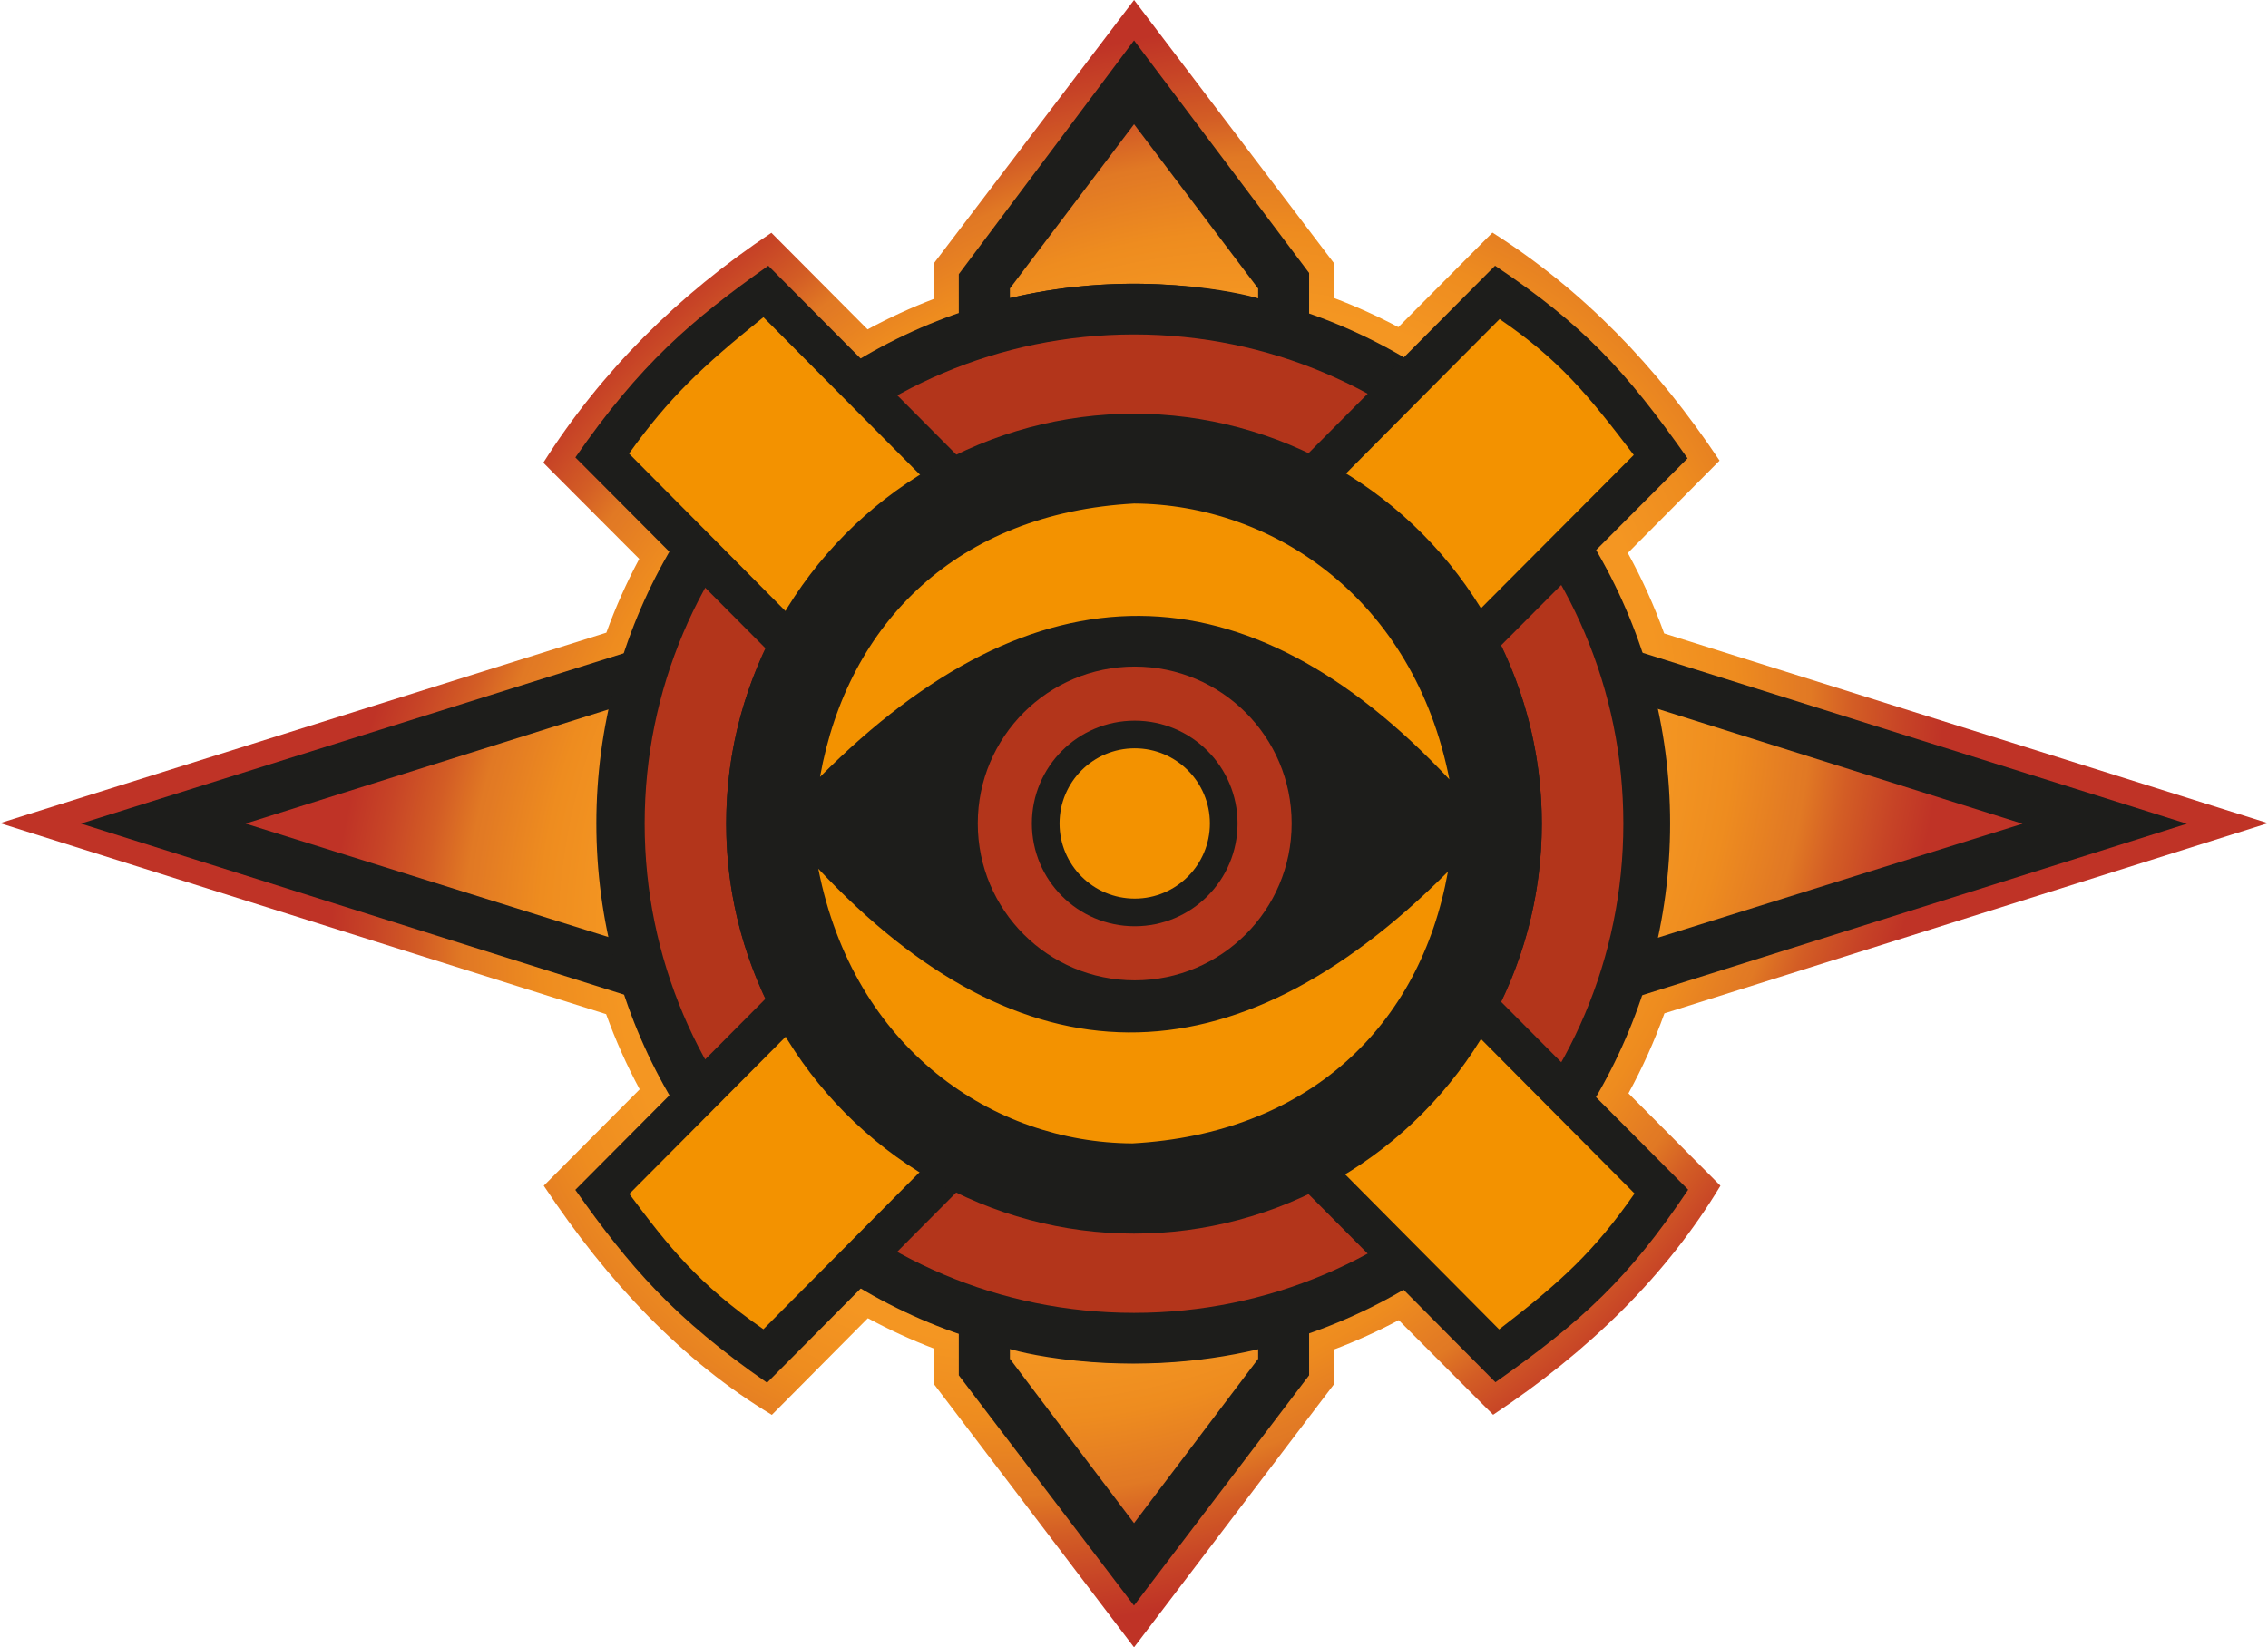 <?xml version="1.0" encoding="UTF-8" standalone="no"?>
<svg
   id="Ebene_1"
   data-name="Ebene 1"
   viewBox="0 0 997.77 724.93"
   version="1.1"
   width="997.77"
   height="724.93"
   xmlns="http://www.w3.org/2000/svg"
   xmlns:svg="http://www.w3.org/2000/svg">
  <defs
     id="defs15">
    <style
       id="style1">
      .cls-1 {
        fill: #b3351b;
      }

      .cls-1, .cls-2, .cls-3, .cls-4 {
        stroke-width: 0px;
      }

      .cls-2 {
        fill: #f39200;
      }

      .cls-3 {
        fill: url(#Unbenannter_Verlauf_14);
      }

      .cls-4 {
        fill: #1d1d1b;
      }
    </style>
    <radialGradient
       id="Unbenannter_Verlauf_14"
       data-name="Unbenannter Verlauf 14"
       cx="500"
       cy="500"
       fx="500"
       fy="500"
       r="403.74"
       gradientTransform="matrix(0.718,-0.696,0.571,0.589,-144.31,417.08)"
       gradientUnits="userSpaceOnUse">
      <stop
         offset="0"
         stop-color="#bc2d26"
         id="stop1" />
      <stop
         offset=".04"
         stop-color="#c03726"
         id="stop2" />
      <stop
         offset=".11"
         stop-color="#cd4d26"
         id="stop3" />
      <stop
         offset=".19"
         stop-color="#de7524"
         id="stop4" />
      <stop
         offset=".21"
         stop-color="#e27a24"
         id="stop5" />
      <stop
         offset=".29"
         stop-color="#ee8c1f"
         id="stop6" />
      <stop
         offset=".38"
         stop-color="#f49622"
         id="stop7" />
      <stop
         offset=".5"
         stop-color="#f49824"
         id="stop8" />
      <stop
         offset=".62"
         stop-color="#f49622"
         id="stop9" />
      <stop
         offset=".71"
         stop-color="#ee8c1f"
         id="stop10" />
      <stop
         offset=".79"
         stop-color="#e27a24"
         id="stop11" />
      <stop
         offset=".8"
         stop-color="#e17924"
         id="stop12" />
      <stop
         offset=".85"
         stop-color="#d35d25"
         id="stop13" />
      <stop
         offset=".91"
         stop-color="#c74426"
         id="stop14" />
      <stop
         offset=".96"
         stop-color="#bf3326"
         id="stop15" />
    </radialGradient>
  </defs>
  <path
     class="cls-3"
     d="m 732.24,445.94 265.53,-83.69 -265.64,-83.5 c -4.42,-12.28 -9.78,-24.11 -16,-35.4 L 756.49,202.7 C 728.93,161.37 696.62,127.75 656.58,102.36 l -41.39,41.6 c -9.12,-4.84 -18.57,-9.13 -28.33,-12.82 V 115.81 L 498.92,0 410.89,115.81 v 15.71 c -10.07,3.86 -19.83,8.34 -29.21,13.43 L 339.36,102.44 C 298.03,130 264.41,163.58 239.02,203.63 l 42.21,42.32 c -5.57,10.4 -10.42,21.24 -14.47,32.46 L 0,362.24 266.66,446.29 c 4.12,11.45 9.06,22.5 14.76,33.09 l -42.2,42.41 c 28.14,42.41 60.97,77.11 100.34,100.84 l 42.24,-42.54 c 9.35,5.06 19.08,9.53 29.11,13.38 v 15.67 l 87.99,115.79 87.98,-115.79 v -15.29 c 9.81,-3.71 19.32,-8.02 28.48,-12.9 l 41.52,41.63 c 42.41,-28.14 76.27,-61.42 100,-100.79 l -40.47,-40.65 c 6.15,-11.23 11.46,-23 15.83,-35.2 z"
     id="path15"
     style="fill:url(#Unbenannter_Verlauf_14)" />
  <path
     class="cls-4"
     d="M 498.98,217 35.6,362.43 498.84,508.37 962.08,362.5 498.97,217 Z M 108.03,362.43 499.01,239.4 889.77,362.5 498.9,484.66 Z"
     id="path16" />
  <ellipse
     class="cls-4"
     cx="498.55"
     cy="362.37"
     rx="236.19"
     ry="237.51"
     id="ellipse16" />
  <path
     class="cls-4"
     d="m 498.9,17.78 -77.09,102.86 v 484.58 l 77.06,101.32 77.05,-101.32 V 120.12 L 498.9,17.77 Z m 0,652.49 -54.6,-72.31 v -4.35 c 6.17,2.12 53.97,13.29 109.2,0.14 v 4.22 z m 54.6,-538.94 c -6.17,-2.12 -53.97,-13.31 -109.2,-0.17 v -4.22 l 54.61,-72.28 54.59,72.32 z"
     id="path17" />
  <path
     class="cls-1"
     d="m 498.89,147.18 c -118.89,0 -215.28,96.38 -215.28,215.28 0,118.9 96.38,215.28 215.28,215.28 118.9,0 215.28,-96.38 215.28,-215.28 0,-118.9 -96.38,-215.28 -215.28,-215.28 z m 0,394.65 c -99.08,0 -179.4,-80.32 -179.4,-179.4 0,-99.08 80.32,-179.4 179.4,-179.4 99.08,0 179.4,80.32 179.4,179.4 0,99.08 -80.32,179.4 -179.4,179.4 z"
     id="path18" />
  <path
     class="cls-4"
     d="m 253.13,201.29 c 28.43,-41.01 50.92,-60.36 84.86,-84.35 l 404.69,406.6 c -26.12,38.97 -46.14,57.48 -84.79,84.72 0.09,-0.09 -404.68,-407.06 -404.77,-406.97 z"
     id="path19" />
  <path
     class="cls-4"
     d="M 337.45,608.47 C 296.44,580.04 277.09,557.55 253.1,523.61 L 657.73,116.94 c 38.97,26.12 57.45,46.11 84.69,84.76 -0.09,-0.09 -405.06,406.68 -404.97,406.77 z"
     id="path20" />
  <path
     class="cls-2"
     d="M 335.84,584.94 C 307.41,565.23 294.3,548.83 276.86,525.39 L 659.73,140.41 c 26.39,18.07 38.63,33.01 59.02,59.8 -0.06,-0.06 -382.97,384.68 -382.91,384.74 z"
     id="path21" />
  <path
     class="cls-2"
     d="m 719.09,525.21 c -17.61,25.39 -32.44,38.93 -59.57,59.8 L 276.73,199.6 c 17.63,-24.58 31.68,-37.89 59.12,-60.01 z"
     id="path22" />
  <ellipse
     class="cls-4"
     cx="498.89"
     cy="362.46"
     rx="179.4"
     ry="180.4"
     id="ellipse22" />
  <path
     class="cls-2"
     d="m 360.75,341.89 c 94.83,-95.17 187.58,-94.17 276.89,1.09 -15.59,-79.37 -77.44,-121.03 -138.73,-121.39 -77.16,4.25 -125.94,51.95 -138.16,120.3 z"
     id="path23" />
  <path
     class="cls-2"
     d="M 637.01,383.56 C 542.16,478.71 449.3,477.57 360,382.3 c 15.57,79.37 76.87,120.5 138.15,120.86 77.16,-4.24 126.62,-51.25 138.86,-119.61 z"
     id="path24" />
  <circle
     class="cls-1"
     cx="499.2"
     cy="362.37"
     r="69.04"
     id="circle24" />
  <circle
     class="cls-4"
     cx="499.2"
     cy="362.37"
     r="45.24"
     id="circle25" />
  <circle
     class="cls-2"
     cx="499.2"
     cy="362.37"
     r="33.07"
     id="circle26" />
</svg>
